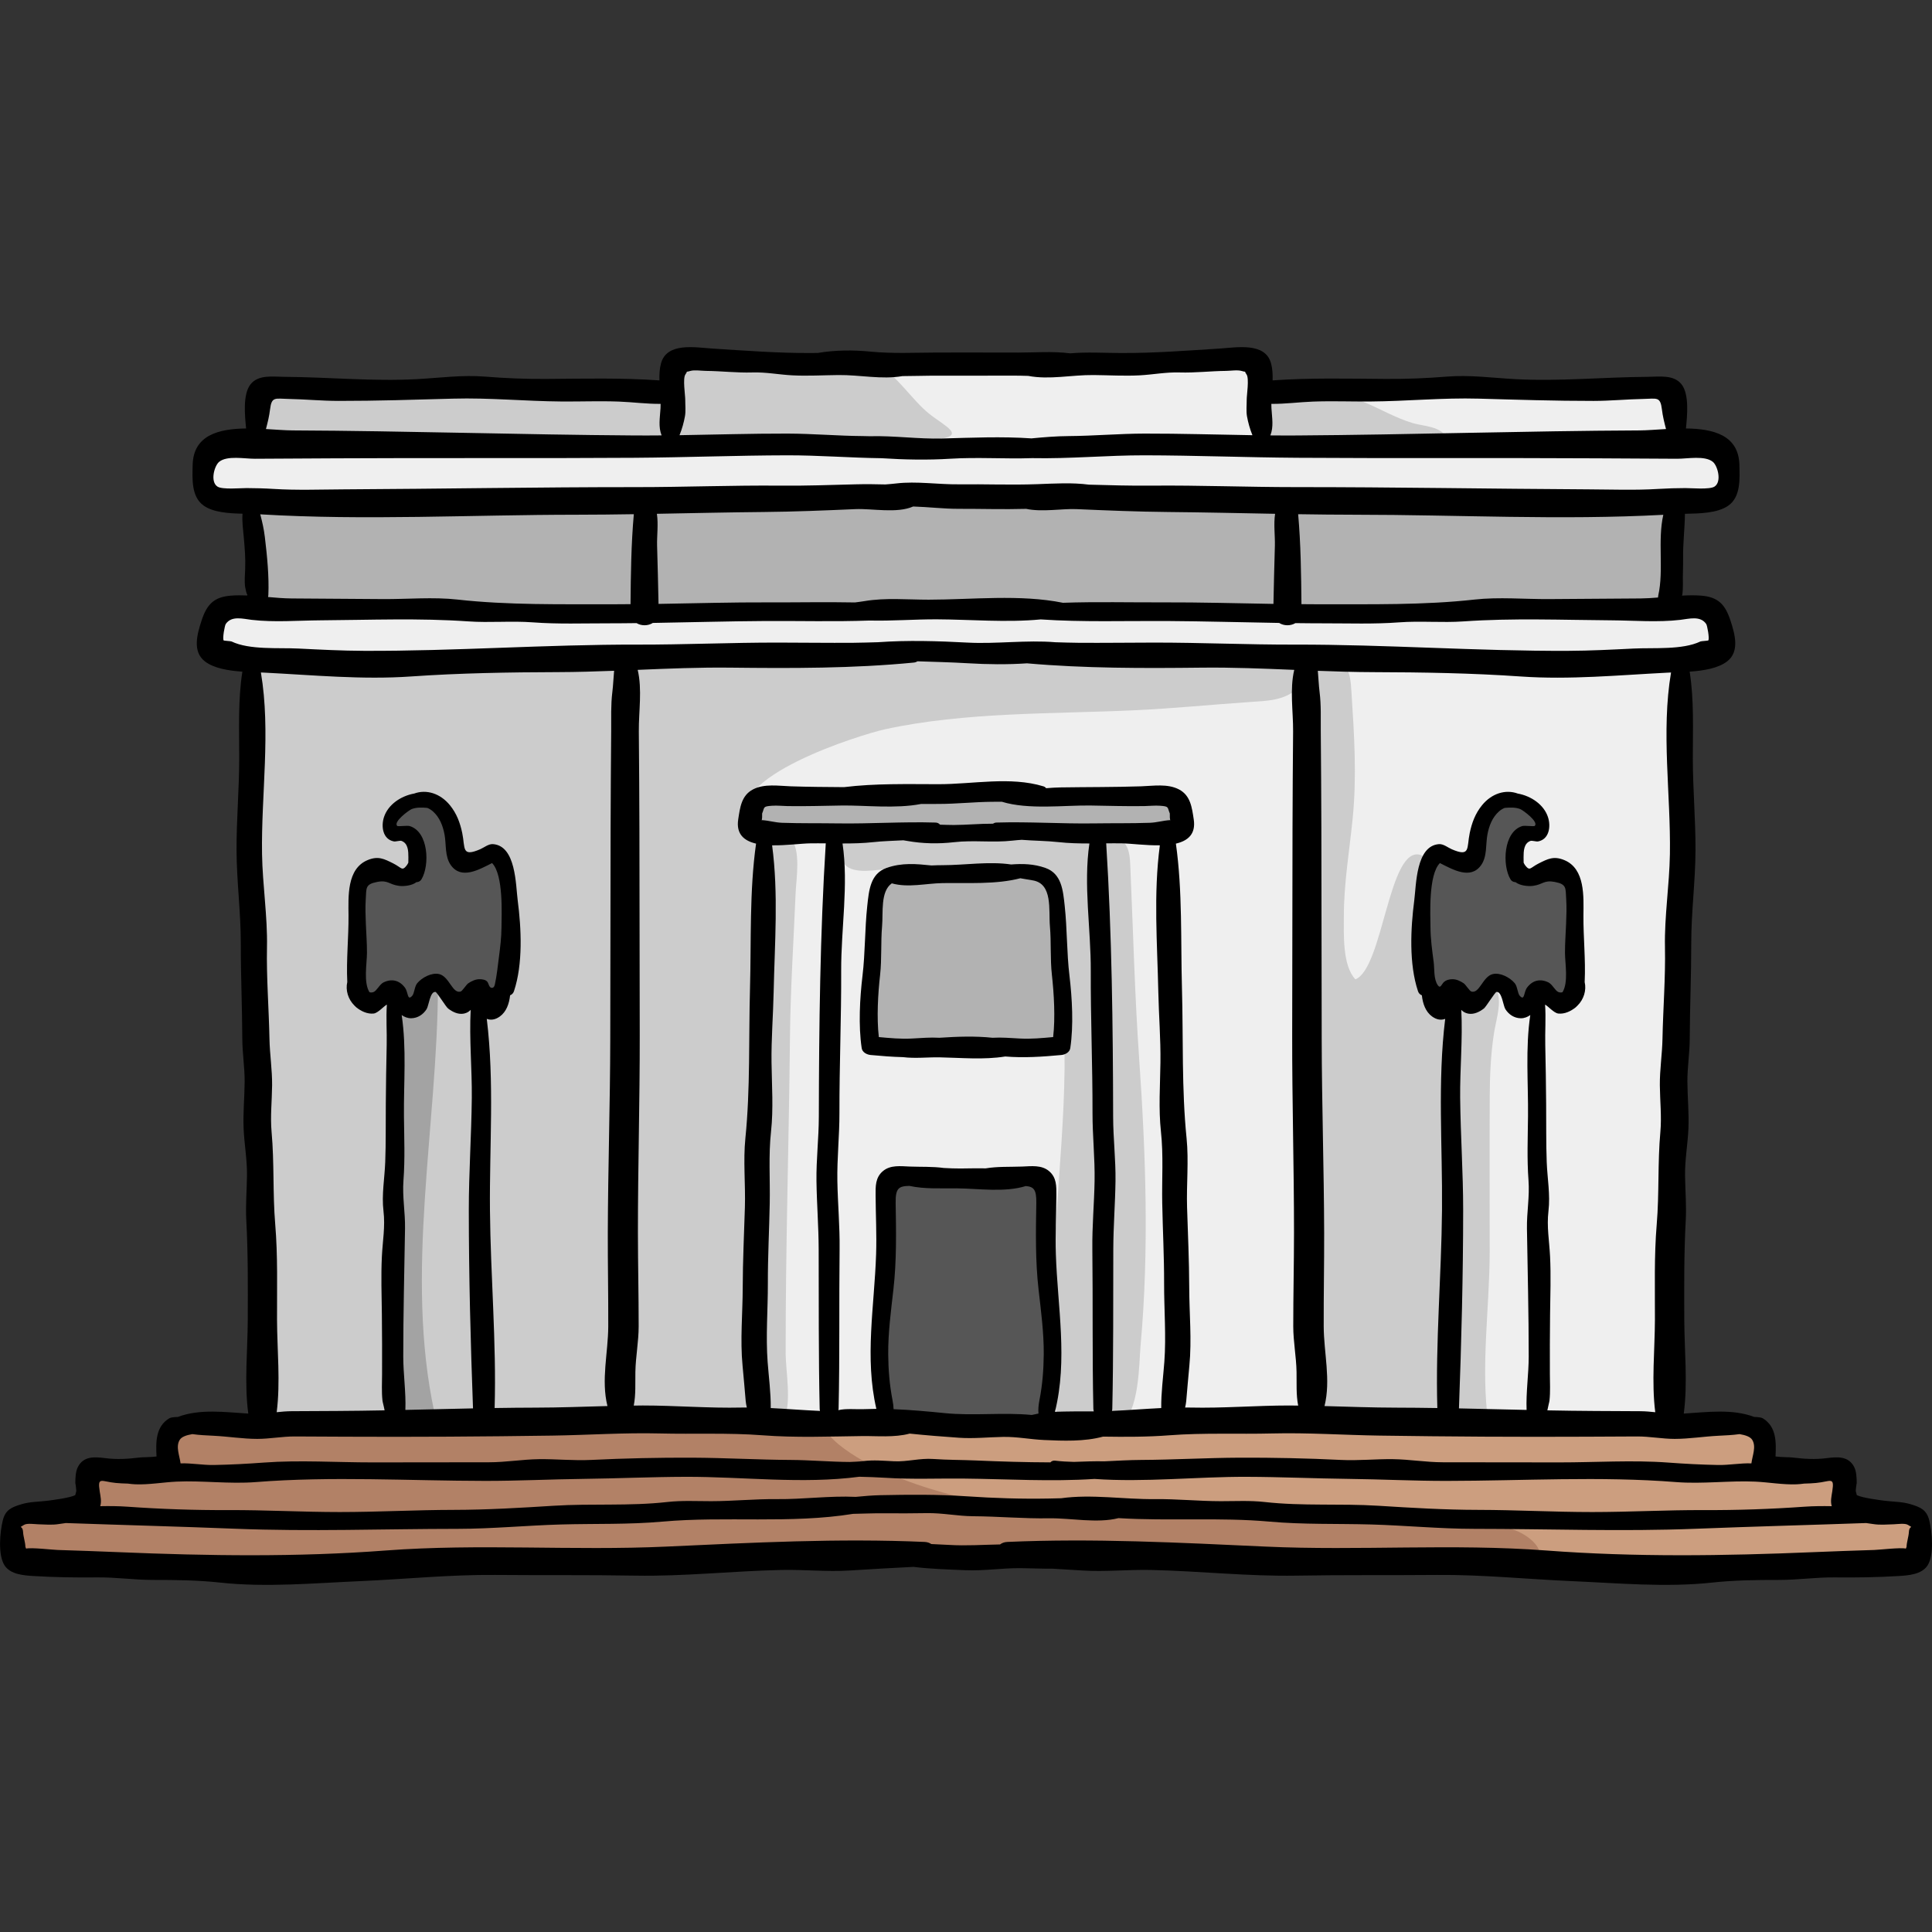 <?xml version="1.0" encoding="iso-8859-1"?>
<!-- Generator: Adobe Illustrator 19.0.0, SVG Export Plug-In . SVG Version: 6.00 Build 0)  -->
<svg version="1.1" id="Layer_1" xmlns="http://www.w3.org/2000/svg" xmlns:xlink="http://www.w3.org/1999/xlink" x="0px" y="0px"
	 viewBox="0 0 511.994 511.994" style="enable-background:new 0 0 511.994 511.994;" xml:space="preserve">
<rect x="0" y="0" width="511.994" height="511.994" fill="#333333" stroke="none"/>
<path style="fill:#EFEFEF;" d="M68.038,374.138c0.431,0,0.687-31.014,0.697-33.845c0.099-28.11-0.836-56.208-1.469-84.307
	c-0.315-13.999-0.559-28.001-0.557-42.003c0.001-12.605-0.86-24.999-0.687-37.515c0.016-1.197-0.06-2.589-1.031-3.288
	c-1.014-0.731-2.406-0.295-3.655-0.237c-2.631,0.119-5.202-1.867-5.75-4.445c-0.548-2.577,0.991-5.438,3.443-6.4
	c1.505-0.591,3.209-0.514,4.712-1.114c2.374-0.949,3.827-3.466,4.217-5.992c0.989-6.408-0.381-25.255-10.308-24.052
	c-0.751,0.091-1.537,0.32-2.24,0.041c-1.295-0.513-1.412-2.27-1.313-3.659c0.14-1.961,0.288-3.963,1.043-5.778
	s2.234-3.447,4.158-3.854c2.258-0.478,4.918,0.709,6.765-0.676c2.357-1.767,0.882-5.45,1.105-8.388
	c0.398-5.249,5.3-5.741,9.247-5.556c5.831,0.273,11.757-0.04,17.604-0.107c12.554-0.143,25.107-0.28,37.661-0.36
	c12.832-0.081,25.539,0.731,38.358,1.249c1.983,0.08,4.264,0.038,5.546-1.478c0.996-1.177,1.043-2.874,1.695-4.27
	c2.147-4.587,11.693-3.38,15.886-3.397c44.612,0,89.419,0.854,133.91,0.406c1.529-0.015,3.268,0.06,4.261,1.223
	c1.34,1.57,0.528,4.22,1.837,5.814c1.048,1.277,2.957,1.308,4.607,1.231c6.685-0.312,13.349-0.685,20.026-0.626
	c17.238,0.15,34.476,0.147,51.714,0.123c8.095-0.011,16.296,0.349,24.379-0.115c6.961-0.399,9.794,1.816,9.56,9.237
	c-0.075,2.351,0.289,5.048,2.231,6.377c2.138,1.464,5.134,0.554,7.542,1.508c3.788,1.5,4.3,7.154,1.831,10.394
	c-2.469,3.24-6.711,4.528-10.727,5.22c-0.664,6.226-1.329,12.452-1.993,18.676c-0.339,3.178-0.224,7.206,2.69,8.52
	c2.828,1.274,6.516-1.068,9.1,0.647c1.901,1.261,2.007,4.181,0.835,6.137c-1.172,1.957-3.238,3.173-5.226,4.291
	c-1.988,1.118-4.065,2.296-5.297,4.216c-3.452,5.384,0.935,10.042,2.383,14.971c1.726,5.875,0.515,13.738,0.506,19.82
	c-0.039,28.022-1.425,56.016-2.249,84.021c-0.415,14.089-0.608,28.174-0.594,42.27c0.01,10.522-4.318,22.225-2.126,32.557
	c0.815,3.842,3.456,7.59,7.295,8.423c3.053,0.663,6.148-0.588,9.215-1.187c3.066-0.599,6.858-0.212,8.389,2.512
	c1.169,2.079,0.579,4.839,1.85,6.857c1.893,3.004,6.319,2.499,9.815,1.876s8.189-0.278,9.141,3.143
	c0.321,1.153,0.085,2.396,0.348,3.563c0.681,3.027,4.315,4.344,7.418,4.376s6.342-0.67,9.225,0.476
	c3.124,1.242,4.707,6.04,3.378,9.038c-1.663,3.752-7.803,4.235-11.368,4.269c-29.008,0.283-58.022,0.752-87.028,0.489
	c-49.65-0.453-99.299-2.185-148.942-1.929c-61.09,0.314-122.169,2.372-183.259,3.129c-13.183,0.164-26.364-0.275-39.535-0.801
	c-6.451-0.257-12.899-0.54-19.349-0.781c-3.487-0.131-11.197,0.911-13.782-1.918c-1.592-1.742-1.956-4.316-1.641-6.656
	c0.194-1.444,0.651-2.917,1.672-3.957c1.376-1.402,3.505-1.755,5.469-1.684c1.964,0.071,3.92,0.489,5.878,0.317
	c1.379-0.122,2.842-0.622,3.58-1.794c0.687-1.093,0.582-2.485,0.852-3.747c1.267-5.917,13.258-7.829,18.146-6.846
	c1.033,0.208,2.161,0.497,3.095,0.009c0.889-0.465,1.32-1.513,1.43-2.51c0.11-0.997-0.026-2.008,0.073-3.006
	c0.537-5.377,5.288-5.161,9.179-5.527C57.74,377.302,63.581,376.079,68.038,374.138z"/>
<g>
	<path style="fill:#B2B2B2;" d="M167.676,132.124c-5.781-2.102-14.479-0.054-20.732,0c-10.437,0.089-20.666,0.273-31.144-0.001
		c-13.248-0.345-28.772-1.054-41.604,1.118c-5.416,0.918-5.414,2.426-5.735,7.729c-0.258,4.259-2.257,13.618,0.594,16.843
		c4.442,5.026,19.461,3.106,25.182,2.856c13.125-0.572,26.105,0.127,39.246,0.127c66.428,0,132.823,0.573,199.369,0.573
		c32.321,0,64.573,0.573,96.898,0.573c5.095,0,10.432,1.464,13.324-2.81c2.406-3.553,0.294-7.866-0.042-11.555
		c-0.272-2.973,0.759-8.34-0.649-11.127c-3.727-7.374-27.196-3.183-34.765-3.183c-14.099,0-28.197,0-42.296,0
		c-12.343,0-25.503,1.364-37.576-1.232c-23.723-5.101-51.1-0.079-75.385,0.099c-14.736,0.108-29.564-0.444-44.186-0.593
		C194.116,131.402,179.972,133.197,167.676,132.124z"/>
	<path style="fill:#B2B2B2;" d="M256.566,230.764c-5.862,0.039-13.343-0.382-18.923,1.149c-7.303,2.004-5.164,9.783-5.164,16.341
		c0,7.131-2.516,18.217-0.573,24.948c1.188,4.116,0.794,2.825,4.859,3.442c5.901,0.896,12.986,0.314,18.958,0.318
		c8.464,0.005,16.978-0.467,25.403-0.992c2.515-8.371,0.746-17.584-0.471-26.107c-0.625-4.378,0.803-11.518-1.044-15.461
		c-1.881-4.018-7.818-2.282-11.401-2.36C264.37,231.955,260.288,230.738,256.566,230.764z"/>
	<path style="fill:#B2B2B2;" d="M282.208,211.593c8.755,0.021,18.599-2.531,27.246-1.075c5.367,0.904,4.625,6.784,0.679,9.196
		c-4.037,2.468-9.889,0.965-14.486,1.173c-17.053,0.773-34.256,0.08-51.272-1.179c-11.04-0.817-22.192-0.2-33.267-0.2
		c-3.368,0-11.894,1.173-11.622-4.057c0.281-5.427,10.216-5.583,14.025-5.84c6.663-0.45,13.359,0.484,20.016,0.681
		c7.72,0.229,15.488-0.356,23.169-0.28C265.219,210.098,273.675,211.572,282.208,211.593z"/>
</g>
<path style="fill:#565656;" d="M236.43,312.654c-1.343,2.523-0.345,8.351-0.561,11.416c-0.382,5.426-1.126,11.086-0.97,16.512
	c0.218,7.58-0.748,14.996-0.844,22.554c-0.029,2.3-0.7,10.61,1.449,12.33c1.083,0.867,4.793,0.502,6.115,0.457
	c4.504-0.156,9.022-0.197,13.546-0.205c4.086-0.008,8.552-0.176,12.58,0.493c1.881,0.312,4.311,1.407,6.212,1.296
	c4.201-0.247,3.429-7.785,3.959-11.411c2.319-15.857-0.292-31.691-0.982-47.58c-0.087-2.006,0.6-5.542-1.578-6.774
	c-2.164-1.224-8.016-0.508-10.479-0.663C255.416,310.485,243.74,309.741,236.43,312.654z"/>
<path style="fill:#CCCCCC;" d="M166.857,174.193c10.178-0.243,20.339-0.303,30.432,0.177c9.13,0.435,18.269-0.381,27.397-0.583
	c9.767-0.216,19.575,0.403,29.335,0.029c21.273-0.815,42.537,0.021,63.829-0.019c3.886-0.007,37.082-1.334,25.869,8.761
	c-3.465,3.12-8.043,3.175-12.417,3.474c-10.195,0.699-20.347,1.711-30.558,2.19c-21.623,1.012-44.99,0.417-66.194,5.041
	c-6.295,1.372-43.412,12.859-36.08,24.712c1.863,3.011,8.672,2.199,10.985,4.277c2.892,2.599,1.539,10.883,1.397,14.251
	c-0.545,12.894-1.382,25.746-1.509,38.663c-0.275,27.878-1.18,55.796-1.138,83.651c0.006,4.014,1.582,13.225-0.348,16.553
	c-1.531,2.64-4.609,2.297-6.968,2.209c-5.161-0.194-10.616,0.879-15.72,0.209c-4.809-0.632-9.192-1.304-14.155-1.407
	c-12.543-0.262-25.11-0.825-37.637,0.155c-11.165,0.874-22.489,0.977-33.742,1.613c-8.295,0.468-18.073,0.803-26.228-0.866
	c-6.444-1.319-4.744-3.957-4.751-10.343c-0.015-14.313,0.618-28.586,0.773-42.884c0.521-47.817-1.591-95.498-1.156-143.298
	c0.024-2.683-0.435-3.222,1.591-4.664c2.893-2.06,8.89-1.15,12.233-1.147c13.118,0.015,26.195,0.382,39.32,0.382
	C136.487,175.327,151.691,174.556,166.857,174.193z"/>
<g>
	<path style="fill:#565656;" d="M114.524,213.44c-2.737-1.472-11.466-0.672-10.574,4.25c0.272,1.497,2.695,2.719,3.821,3.644
		c2.264,1.862,2.76,2.955,2.34,6.157c-1.069,8.161-7.219-0.131-11.482,3.358c-2.594,2.123-3.348,10.411-3.708,13.421
		c-0.575,4.806-0.37,10.013-0.186,14.858c0.064,1.673-0.003,4.354,1.583,5.52c1.94,1.427,2.097-0.044,3.911-1.099
		c2.476-1.439,2.394-0.728,3.792,1.082c1.468,1.899,2.529,3.902,5.021,1.804c1.382-1.163,3.069-6.128,5.218-6.308
		c2.762-0.232,2.646,4.488,4.083,5.678c2.973,2.46,4.105-2.171,6.193-3.092c3.606-1.589,3.509,3.865,5.556,3.991
		c1.641,0.102,2.83-4.79,3.156-5.668c1.684-4.517,2.31-8.492,2.123-13.304c-0.145-3.713-0.53-7.338-0.53-11.086
		c0-2.339,0.448-5.072-0.318-7.317c-1.712-5.018-5.301-2.788-8.886-1.887C116.525,229.735,121.775,212.829,114.524,213.44z"/>
	<path style="fill:#565656;" d="M401.347,211.857c-7.112,0.033-9.159,5.828-10.232,12.151c-0.411,2.414,0.015,3.191-2.684,3.475
		c-2.012,0.212-3.948-1.566-5.877-1.318c-2.83,0.362-3.835,4.99-4.568,7.598c-1.546,5.502-1.278,12.174-0.723,17.819
		c0.372,3.774,0.615,8.032,1.722,11.674c1.277,4.199,2.338,2.34,5.005,0.767c2.591-1.527,2.686-0.345,5.065,1
		c3.621,2.047,3.814-1.811,7.034-3.236c4.681-2.07,4.126,6.963,8.559,4.17c1.251-0.788,1.364-2.541,2.89-2.944
		c1.662-0.439,2.165,0.743,3.569,1.491c3.659,1.951,4.532,0.851,5.563-2.924c1.482-5.426-0.217-13.131-0.54-18.837
		c-0.18-3.173,0.273-7.298-0.805-10.309c-1.345-3.756-5.274-2.154-8.495-1.519c-4.683,0.923-6.483-2.238-4.96-6.595
		c0.906-2.594,1.35-2.319,3.421-3.021c1.37-0.465,2.567-0.279,3.128-1.795C409.606,216.296,403.878,213.138,401.347,211.857z"/>
</g>
<g>
	<path style="fill:#CCCCCC;" d="M222.731,221.588c0.51,3.355-0.679,6.834,2.286,8.4c3.229,1.706,9.155,0.153,12.644,0.011
		c8.339-0.338,17.215,0.319,25.567,0.779c4.919,0.271,13.088-0.96,16.281,3.459c2.573,3.561,2.484,8.96,2.482,13.047
		c-0.003,8.582-0.325,17.233,0.001,25.809c1.017,26.8-3.884,53.255-2.658,80.17c0.275,6.039-1.232,13.086,0.056,18.988
		c1.185,5.426,5.961,4.829,10.543,5.223c2.491,0.214,4.426,1.727,6.88,0.163c5.193-3.31,5.02-16.406,5.458-21.232
		c2.278-25.125,1.361-50.789-0.39-75.929c-1.142-16.398-1.558-32.797-2.271-49.178c-0.203-4.671,0.064-8.386-4.977-9.996
		c-4.073-1.301-9.305-0.615-13.554-0.829c-7.068-0.356-14.281-0.112-21.359-0.041c-6.974,0.07-13.876-0.003-20.854,0.009
		C233.986,220.45,228.367,219.425,222.731,221.588z"/>
	<path style="fill:#CCCCCC;" d="M347.556,177.54c-0.493,1.188-0.798,2.547-0.922,3.871c-0.92,9.82,0.037,19.666-1.021,29.467
		c-1.188,11.011-0.262,22.437,0.142,33.477c0.725,19.821,0.097,39.687,0.935,59.504c0.59,13.963-0.206,27.775-0.466,41.688
		c-0.143,7.66-0.832,16.973,1.062,24.412c1.414,5.556,7.157,4.381,12.423,4.867c6.041,0.555,11.894,1.192,17.873,0.521
		c5.093-0.571,12.384-1.488,16.84,1.733c-2.092-14.578,0.336-30.545,0.354-45.277c0.017-13.686-0.057-27.373,0.011-41.062
		c0.029-5.743,0.255-11.373,1.148-17.041c0.46-2.92,1.694-6.812,1.155-9.775c-0.861-4.73-1.503-2.461-3.853-0.634
		c-0.687,0.533-1.793,1.751-2.663,1.89c-1.579,0.251-1.335-0.705-1.895-0.782c-0.502-0.069-1.845-1.348-2.703-1.186
		c-1.209,0.228-0.883,1.849-1.819,2.256c-9,3.917-8.739-14.902-8.504-19.871c0.149-3.151,4.086-18.004,0.838-19.025
		c-8.504-2.674-9.901,30.005-17.296,32.957c-3.488-3.611-3.065-12.142-3.066-16.737c-0.001-8.74,1.489-17.338,2.347-26.016
		c1.1-11.135,0.4-22.021-0.317-33.113c-0.185-2.861-0.236-6.381-2.826-8.263C351.381,172.533,348.835,174.46,347.556,177.54z"/>
	<path style="fill:#CCCCCC;" d="M175.323,103.449c-4.362-1.663-11.529,0.588-16.059,0.779c-6.492,0.274-12.954,0.368-19.424,0.071
		c-10.534-0.484-21.057-0.883-31.615-1.241c-10.885-0.368-22.117-0.791-32.977-0.374c-2.914,0.112-5.219-0.112-6.977,2.258
		c-1.372,1.851-2.155,7.25-1.854,9.546c5.967,2.03,13.964,0.907,20.21,1.183c15.909,0.702,31.892,0.411,47.83,0.393
		c26.222-0.028,52.799-0.279,79.012,0.367c11.35,0.28,22.906,1.058,34.235,0.014c8.949-0.825,2.703-3.439-1.559-6.876
		c-4.364-3.518-8.349-9.96-13.168-12.546c-6.483-3.476-17.117-1.685-24.156-2.083c-5.446-0.309-10.876-0.289-16.34-0.289
		c-2.966,0-7.373-0.83-10.197,0.268C176.543,97.16,181.696,105.522,175.323,103.449z"/>
	<path style="fill:#CCCCCC;" d="M334.752,104.214c0.274,3.932-0.187,7.827,0.067,11.785c5.892,2.206,15.21,1.402,21.495,1.61
		c9.052,0.301,18.025-0.621,26.951-1.62c-1.189-2.978-6.047-3.041-8.761-3.833c-4.794-1.4-8.912-3.965-13.448-5.753
		C352.218,102.919,344.109,103.449,334.752,104.214z"/>
</g>
<path style="fill:#CC9E7F;" d="M24.304,390.193c0.162,2.508-0.208,5.573-0.821,7.973c-4.549,1.099-9.194,1.913-13.812,2.818
	c-3.798,0.743-5.947,1.761-6.011,6.111c-0.125,8.527,5.658,6.626,12.219,7.279c17.556,1.749,35.149,0.385,52.767-0.075
	c25.057-0.653,50.613-3.314,75.668-2.281c17.764,0.732,35.393-0.11,53.177-0.037c15.66,0.065,31.183,1.699,46.844,1.934
	c10.935,0.164,21.88-0.173,32.815-0.038c20.794,0.257,41.467,0.762,62.268,0.382c21.102-0.384,42.185,2.366,63.318,2.351
	c17.193-0.011,34.459-0.202,51.65-0.403c13.179-0.154,26.705,0.319,39.794-1.178c2.757-0.315,5.514-0.686,8.28-0.921
	c3.281-0.279,4.345,0.178,5.915-2.288c0.934-1.467,1.667-5.949,0.763-7.602c-2.078-3.796-9.581-3.364-13.081-3.318
	c-3.943,0.052-5.994,0.4-6.845-3.814c-0.928-4.596,1.107-5.925-4.094-7.372c-4.781-1.329-9.898,0.532-14.459-0.672
	c-4.575-1.209-2.916-4.037-3.614-8.037c-0.818-4.676-4.451-4.379-9.122-4.598c-11.036-0.52-22.225,0.126-33.268,0.016
	c-14.414-0.143-28.814-0.583-43.205-0.775c-15.051-0.202-29.98-0.04-44.922,0.018c-24.058,0.094-48.157,0.853-72.218-0.024
	c-10.756-0.392-21.517-0.732-32.28-0.829c-9.089-0.081-18.173,1.208-27.186,0.764c-41.222-2.032-82.488,1.232-123.659,1.232
	c-9.057,0-18.074-0.128-27.076,0.297c-2.705,0.127-5.406-0.484-7.351,1.586c-1.969,2.096-0.565,5.743-1.512,7.978
	C43.544,390.691,31.187,389.794,24.304,390.193z"/>
<path style="fill:#B28166;" d="M264.632,398.753c-10.002-1.678-19.742-4.219-28.837-8.148c-4.687-2.026-9.569-4.599-13.564-7.841
	c-2.333-1.894-3.434-4.001-6.18-5.272c-5.96-2.755-14.45-1.445-20.842-1.445c-12.133,0-24.257-0.04-36.368,0.469
	c-25.29,1.063-50.513,1.061-75.867,1.061c-7.657,0-15.365-0.252-23.018,0c-2.959,0.097-11.285-1.211-13.498,0.843
	c-3.905,3.627,0.232,8.349-5.127,10.15c-5.562,1.87-12.039,0.618-17.728,2.054c-0.771,2.728,0.336,6.282-1.606,8.157
	c-3.363,3.246-11,0.166-15.313,2.31c-3.514,1.746-5.429,8.841-1.995,12.078c0.959,0.904,3.41,0.721,4.645,0.824
	c5.735,0.474,11.587,0.931,17.348,1.08c13.493,0.35,26.928,1.771,40.442,1.897c13.888,0.13,27.088-2.393,40.886-3.177
	c38.019-2.164,75.867-2.646,113.904-0.458c26.2,1.507,52.362,0.487,78.585,0.877c26.286,0.391,52.571,1.035,78.859,1.223
	c5.954,0.042,11.911-0.009,17.865-0.009c2.058,0,6.726,0.852,8.66-0.001c2.334-1.03,3.07-3.755,1.027-6.211
	c-6.277-7.544-24.709-6.25-32.863-6.423c-19.161-0.407-38.331,0.177-57.491-0.356C299.782,401.972,281.822,401.637,264.632,398.753z
	"/>
<path style="fill:#A3A3A3;" d="M116.062,260.968c-0.062,37.226-8.929,76.609-0.907,113.49c-1.906,0.056-4.381,0.7-6.198,0.442
	c-2.231-0.317-4.047-2.201-6.312-1.289c1.091-3.622,0.742-7.397,0.787-11.199c0.103-8.731,1.177-17.411,1.16-26.158
	c-0.02-10.092-0.638-20.141-0.39-30.249c0.24-9.787,0.416-19.632,0.772-29.399c0.127-3.497-0.879-8.374,1.532-11.103
	C110.101,270.683,113.016,257.518,116.062,260.968z"/>
<path d="M511.266,402.91c-0.694-2.789-2.291-3.483-4.927-4.277c-2.404-0.724-4.644-0.624-7.108-0.954
	c-1.232-0.165-5.647-0.709-7.158-1.457c-0.07-0.274-0.153-0.58-0.258-0.959c-0.097-0.344,0.227-2.305,0.227-2.234
	c-0.002-1.335-0.059-3.061-0.676-4.269c-1.482-2.897-4.401-2.711-7.148-2.355c-3.323,0.431-6.102,0.213-9.341-0.169
	c-0.773-0.091-2.791-0.044-4.35-0.26c0.178-3.715,0.296-7.875-3.369-10.112c-0.379-0.231-1.2-0.338-2.266-0.36
	c-5.823-2.215-12.574-1.27-18.684-0.897c1.094-8.049,0.163-16.835,0.139-24.865c-0.026-8.804-0.089-17.55,0.387-26.331
	c0.215-3.97-0.135-7.939-0.182-11.909c-0.05-4.227,0.717-8.28,0.895-12.472c0.173-4.106-0.256-8.272-0.275-12.385
	c-0.018-3.813,0.604-7.54,0.62-11.35c0.034-8.458,0.411-16.823,0.4-25.289c-0.01-8.194,1.094-16.43,1.128-24.668
	c0.032-8.119-0.7-16.16-0.711-24.296c-0.012-7.631,0.356-15.476-0.836-23.051c3.675-0.258,7.539-0.869,9.942-2.73
	c3.373-2.612,2.019-7.275,0.902-10.722c-1.391-4.292-3.23-6.339-7.811-6.693c-1.664-0.128-3.354-0.096-5.052-0.003
	c0.22-0.725,0.24-2.656,0.226-3.131c-0.067-2.316,0.086-4.458,0.052-6.777c-0.059-3.924,0.442-7.853,0.489-11.774
	c3.874-0.081,8.632-0.139,11.513-2.175c3.323-2.348,2.997-7.158,2.919-10.759c-0.173-7.961-6.977-9.6-14.165-9.68
	c0.315-3.247,0.939-8.995-1.156-11.682c-2.077-2.663-5.996-2.016-8.985-1.999c-11.687,0.068-23.406,1.246-35.151,0.607
	c-5.98-0.326-12.023-1.156-18.028-0.67c-5.488,0.444-10.796,0.655-16.32,0.616c-9.983-0.071-19.971-0.318-29.898,0.387
	c0.046-1.558-0.024-3.092-0.422-4.54c-1.539-5.598-9.042-4.193-13.469-3.907c-8.716,0.563-17.619,1.234-26.336,1.195
	c-4.441-0.021-8.981-0.303-13.42,0.083c-4.57-0.593-9.486-0.197-13.86-0.201c-7.098-0.006-14.195-0.032-21.292-0.013
	c-5.951,0.016-11.958,0.337-17.864-0.251c-4.416-0.439-9.305-0.417-13.866,0.362c-0.582,0.01-1.161,0.017-1.739,0.021
	c-8.717,0.039-17.619-0.632-26.336-1.195c-4.427-0.287-11.93-1.692-13.469,3.907c-0.398,1.446-0.468,2.981-0.422,4.54
	c-9.927-0.704-19.915-0.458-29.898-0.387c-5.524,0.039-10.832-0.171-16.32-0.616c-6.004-0.486-12.048,0.344-18.028,0.67
	c-11.745,0.639-23.465-0.539-35.151-0.607c-2.989-0.017-6.908-0.664-8.985,1.999c-2.096,2.687-1.472,8.435-1.156,11.682
	c-7.188,0.08-13.992,1.719-14.165,9.68c-0.078,3.6-0.404,8.411,2.919,10.759c2.588,1.828,6.685,2.06,10.299,2.147
	c-0.166,2.089,0.158,4.293,0.328,6.235c0.257,2.932,0.484,5.447,0.37,8.413c-0.06,1.564-0.226,3.236-0.007,4.789
	c0.044,0.311,0.487,2.395,0.583,1.87c-0.022,0.117-0.03,0.24-0.037,0.364c-1.449-0.061-2.889-0.067-4.311,0.044
	c-4.582,0.353-6.421,2.399-7.812,6.693c-1.117,3.447-2.472,8.11,0.902,10.722c2.403,1.86,6.267,2.473,9.942,2.73
	c-1.192,7.575-0.826,15.42-0.836,23.051c-0.011,8.137-0.743,16.176-0.711,24.296c0.033,8.238,1.138,16.474,1.127,24.668
	c-0.01,8.466,0.365,16.832,0.4,25.289c0.016,3.81,0.639,7.538,0.621,11.35c-0.021,4.113-0.45,8.279-0.275,12.385
	c0.178,4.193,0.945,8.247,0.895,12.472c-0.048,3.97-0.398,7.939-0.182,11.909c0.475,8.781,0.413,17.527,0.387,26.331
	c-0.024,8.029-0.955,16.816,0.139,24.865c-6.11-0.374-12.861-1.318-18.684,0.897c-1.068,0.022-1.888,0.13-2.266,0.36
	c-3.666,2.237-3.546,6.397-3.369,10.112c-1.559,0.217-3.577,0.169-4.35,0.26c-3.239,0.382-6.018,0.6-9.341,0.169
	c-2.747-0.357-5.666-0.543-7.148,2.355c-0.618,1.208-0.674,2.934-0.676,4.269c0-0.072,0.325,1.89,0.228,2.234
	c-0.107,0.378-0.188,0.685-0.258,0.959c-1.512,0.748-5.926,1.292-7.158,1.457c-2.464,0.331-4.704,0.232-7.108,0.954
	c-2.637,0.794-4.233,1.488-4.927,4.277c-0.74,2.974-1.363,9.187,0.501,11.98c1.571,2.356,5.042,2.605,7.653,2.765
	c5.539,0.341,11.346,0.426,16.909,0.365c4.961-0.054,9.763,0.672,14.701,0.671c5.996-0.001,11.901,0.056,17.853,0.705
	c12.141,1.325,25.087,0.133,37.271-0.396c11.848-0.515,23.722-1.739,35.568-1.633c12.4,0.111,24.799-0.036,37.198,0.185
	c12.9,0.229,25.818-1.232,38.701-1.504c6.02-0.127,12.054,0.521,18.077,0.142c5.632-0.354,11.258-0.684,16.9-0.96
	c4.532,0.562,9.214,0.688,13.759,0.884c4.886,0.21,9.692-0.58,14.58-0.547c2.724,0.018,5.675,0.17,8.626,0.149
	c2.607,0.154,5.214,0.31,7.824,0.475c6.024,0.38,12.056-0.268,18.077-0.142c12.883,0.272,25.801,1.733,38.701,1.504
	c12.399-0.22,24.798-0.073,37.198-0.185c11.846-0.106,23.719,1.118,35.568,1.633c12.183,0.529,25.13,1.72,37.271,0.396
	c5.952-0.649,11.856-0.707,17.853-0.705c4.938,0.001,9.74-0.725,14.701-0.671c5.562,0.061,11.37-0.024,16.909-0.365
	c2.611-0.161,6.08-0.409,7.653-2.765C512.629,412.097,512.006,405.884,511.266,402.91z M336.94,108.157
	c-0.023-0.372-0.024-0.75-0.024-1.13c3.727,0.04,7.286-0.465,11.048-0.604c5.046-0.189,10.134,0.014,15.183-0.023
	c9.582-0.069,19.177-1.023,28.716-0.757c10.162,0.283,20.266,0.611,30.452,0.601c4.435-0.003,8.78-0.437,13.188-0.522
	c3.585-0.069,4.501-0.694,4.918,2.778c0.218,1.812,0.63,3.462,1.085,5.2c-2.628,0.15-5.096,0.354-7.07,0.364
	c-30.227,0.134-60.417,1.136-90.63,1.339c-2.387,0.016-4.769,0.005-7.149-0.015C337.56,113.071,337.102,110.804,336.94,108.157z
	 M181.594,105.928c0.009-1.199-0.703-5.635,0.039-6.688c0.281-0.399,0.377-0.622,0.392-0.741c0.146,0.001,0.409-0.041,0.887-0.187
	c1.106-0.337,2.931-0.034,4.149-0.023c4.149,0.041,8.172,0.54,12.344,0.414c3.619-0.109,6.942,0.567,10.498,0.76
	c4.042,0.22,8.211-0.034,12.26-0.075c5.784-0.058,11.437,1.243,16.991,0.28c3.108-0.008,6.227-0.122,9.285-0.114
	c6.724,0.018,13.448-0.006,20.172-0.011c1.254-0.001,2.552,0.032,3.874,0.07c5.665,1.079,11.431-0.284,17.333-0.225
	c4.049,0.041,8.219,0.295,12.26,0.075c3.557-0.194,6.878-0.869,10.498-0.76c4.173,0.125,8.195-0.373,12.344-0.414
	c1.218-0.013,3.043-0.315,4.149,0.023c0.477,0.146,0.741,0.188,0.887,0.187c0.015,0.12,0.111,0.342,0.392,0.741
	c0.742,1.053,0.031,5.489,0.039,6.688c0.01,1.396-0.172,3.014,0.073,4.387c0.28,1.561,0.768,3.395,1.442,5.016
	c-9.526-0.147-19.024-0.445-28.571-0.427c-6.766,0.013-13.377,0.612-20.128,0.661c-3.366,0.024-6.611,0.298-9.85,0.611
	c-7.905-0.543-15.984-0.178-23.705,0.033c-6.225,0.17-12.807-0.785-19.152-0.606c-0.571-0.017-1.144-0.034-1.722-0.038
	c-6.751-0.047-13.362-0.647-20.128-0.661c-9.547-0.018-19.046,0.28-28.571,0.427c0.673-1.621,1.162-3.455,1.442-5.016
	C181.767,108.942,181.584,107.324,181.594,105.928z M71.565,108.499c0.417-3.471,1.333-2.847,4.918-2.778
	c4.408,0.086,8.753,0.518,13.188,0.522c10.186,0.009,20.29-0.319,30.452-0.601c9.538-0.266,19.135,0.689,28.716,0.757
	c5.05,0.037,10.137-0.166,15.183,0.023c3.761,0.141,7.321,0.645,11.048,0.604c0,0.38-0.001,0.758-0.024,1.13
	c-0.163,2.646-0.621,4.914,0.283,7.229c-2.381,0.021-4.762,0.031-7.149,0.015c-30.213-0.203-60.402-1.204-90.63-1.339
	c-1.974-0.009-4.442-0.213-7.07-0.364C70.935,111.961,71.347,110.311,71.565,108.499z M65.346,129.347
	c-1.535-0.007-6.386,0.442-7.695-0.383c-2.019-1.273-0.863-5.503,0.403-6.558c2.11-1.759,6.777-0.819,9.498-0.83
	c7.036-0.03,14.071-0.076,21.108-0.116c26.512-0.15,53.014,0.033,79.521-0.145c13.535-0.091,26.961-0.627,40.471-0.653
	c8.235-0.016,16.627,0.661,24.956,0.766c6.121,0.398,12.281,0.51,18.237,0.138c7.213-0.451,14.453,0.088,21.656-0.159
	c9.919,0.206,19.99-0.764,29.836-0.746c13.509,0.025,26.936,0.562,40.471,0.653c26.507,0.178,53.009-0.006,79.521,0.145
	c7.036,0.04,14.071,0.086,21.108,0.116c2.721,0.011,7.387-0.929,9.498,0.83c1.265,1.054,2.422,5.285,0.403,6.558
	c-1.309,0.825-6.16,0.376-7.695,0.383c-2.412,0.011-4.76,0.071-7.169,0.221c-6.14,0.383-12.325,0.146-18.476,0.115
	c-25.922-0.134-51.732-0.603-77.671-0.593c-12.745,0.005-25.442-0.513-38.191-0.391c-5.541,0.053-11.032-0.108-16.547-0.26
	c-4.512-0.59-9.021-0.301-13.745-0.128c-6.924,0.251-13.868-0.037-20.796,0.04c-5.39,0.06-11.16-0.864-16.469-0.241
	c-0.967,0.114-1.953,0.195-2.947,0.272c-2.622-0.072-5.273-0.1-7.895-0.032c-6.644,0.169-13.226,0.415-19.882,0.351
	c-12.749-0.122-25.446,0.396-38.191,0.391c-25.939-0.01-51.749,0.46-77.671,0.593c-6.151,0.032-12.336,0.268-18.476-0.115
	C70.106,129.418,67.758,129.357,65.346,129.347z M439.454,157.792c-0.041,0.184-0.063,0.369-0.073,0.555
	c-1.561,0.128-3.117,0.234-4.657,0.247c-8.071,0.067-16.143,0.112-24.214,0.169c-6.457,0.045-13.312-0.592-19.733,0.124
	c-13.494,1.505-27.39,1.214-40.991,1.254c-1.632,0.005-3.262-0.022-4.892-0.032c-0.079-7.939-0.17-15.937-0.875-23.844
	c5.062,0.078,10.126,0.14,15.194,0.141c27.176,0.007,54.41,1.48,81.575,0.02C439.236,143.272,440.96,151.067,439.454,157.792z
	 M337.854,144.59c-0.133,5.148-0.297,10.298-0.38,15.447c-9.733-0.158-19.456-0.44-29.205-0.405
	c-8.831,0.033-17.728-0.198-26.58,0.11c-11.392-2.301-24.117-0.826-35.611-0.822c-5.604,0.001-11.427-0.56-16.966,0.377
	c-0.845,0.143-1.693,0.245-2.53,0.354c-7.623-0.148-15.267,0.009-22.863-0.018c-9.749-0.036-19.472,0.245-29.205,0.405
	c-0.083-5.15-0.247-10.3-0.38-15.447c-0.068-2.609,0.367-5.686-0.055-8.43c9.453-0.175,18.902-0.391,28.365-0.478
	c8.131-0.075,16.179-0.408,24.292-0.765c4.337-0.19,10.952,1.202,15.264-0.692c4.004,0.119,8.087,0.625,12.047,0.615
	c5.951-0.015,11.951,0.178,17.912,0.01c4.182,0.904,9.576-0.097,13.295,0.067c8.114,0.357,16.161,0.69,24.292,0.765
	c9.463,0.087,18.911,0.303,28.365,0.478C337.486,138.904,337.92,141.981,337.854,144.59z M70.19,142.347
	c-0.265-2.207-0.69-4.028-1.22-6.045c27.904,1.668,55.884,0.11,83.804,0.103c5.07-0.001,10.132-0.062,15.194-0.141
	c-0.707,7.907-0.796,15.905-0.875,23.844c-1.631,0.01-3.26,0.038-4.892,0.032c-13.601-0.041-27.496,0.251-40.991-1.254
	c-6.42-0.716-13.275-0.079-19.733-0.124c-8.071-0.056-16.143-0.102-24.214-0.169c-2.055-0.017-4.138-0.193-6.225-0.38
	c0.033-0.166,0.068-0.333,0.076-0.516C71.333,152.773,70.782,147.281,70.19,142.347z M61.358,169.993
	c-0.212-0.102-2.03-0.178-2.098-0.29c-0.334-0.554,0.294-3.934,0.56-4.329c1.539-2.28,4.544-1.38,6.873-1.109
	c5.986,0.696,12.242,0.166,18.264,0.124c13.042-0.091,26.182-0.625,39.157,0.283c5.684,0.398,11.417-0.173,17.12,0.257
	c6.609,0.498,13.283,0.247,19.913,0.256c2.519,0.003,5.034-0.028,7.551-0.055c1.281,0.773,3.044,0.756,4.305-0.048
	c9.874-0.157,19.737-0.45,29.624-0.509c9.232-0.055,18.54,0.205,27.797-0.127c5.948,0.146,12.015-0.345,17.827-0.321
	c8.856,0.038,18.463,0.896,27.534,0.025c11.153,0.75,22.42,0.357,33.575,0.423c9.887,0.06,19.75,0.351,29.624,0.509
	c1.262,0.804,3.025,0.821,4.305,0.048c2.515,0.028,5.032,0.059,7.551,0.055c6.628-0.009,13.304,0.242,19.913-0.256
	c5.703-0.43,11.435,0.141,17.12-0.257c12.975-0.908,26.116-0.374,39.157-0.283c6.023,0.042,12.278,0.572,18.264-0.124
	c2.33-0.271,5.335-1.171,6.873,1.109c0.267,0.396,0.895,3.776,0.56,4.329c-0.068,0.112-1.886,0.187-2.098,0.29
	c-4.762,2.286-12.436,1.615-17.674,1.875c-5.82,0.288-11.519,0.585-17.366,0.609c-24.183,0.102-48.357-1.706-72.524-1.649
	c-12.411,0.029-24.792-0.549-37.232-0.536c-6.655,0.007-13.315,0.103-19.969,0.056c-2.085-0.015-4.126-0.092-6.155-0.146
	c-7.642-0.643-15.695,0.493-23.226,0.095c-7.969-0.421-15.871-0.673-23.791-0.106c-2.164,0.055-4.341,0.14-6.569,0.156
	c-6.654,0.047-13.314-0.049-19.969-0.056c-12.44-0.014-24.821,0.564-37.232,0.536c-24.168-0.056-48.342,1.751-72.524,1.649
	c-5.848-0.024-11.547-0.321-17.366-0.609C73.793,171.608,66.12,172.279,61.358,169.993z M442.537,226.322
	c-0.133,8.243-1.472,16.481-1.309,24.693c0.161,8.099-0.499,16.182-0.658,24.279c-0.081,4.134-0.736,8.171-0.699,12.321
	c0.037,4.055,0.504,8.316,0.138,12.353c-0.742,8.165-0.279,16.311-0.963,24.454c-0.707,8.404-0.453,16.887-0.478,25.321
	c-0.024,7.915-0.93,16.551,0.089,24.505c-1.318-0.14-2.636-0.26-3.941-0.267c-4.032-0.022-8.062-0.042-12.094-0.063
	c-4.192-0.021-8.378-0.083-12.561-0.163c0.189-1.055,0.516-2.168,0.564-2.606c0.254-2.34,0.109-4.734,0.103-7.086
	c-0.014-5.245-0.015-10.493,0.053-15.737c0.065-5.116,0.247-10.252-0.003-15.365c-0.202-4.139-0.914-7.877-0.423-12.031
	c0.515-4.347-0.298-8.63-0.463-12.988c-0.195-5.142-0.102-10.316-0.154-15.461c-0.052-5.184-0.101-10.366-0.232-15.548
	c-0.086-3.431,0.203-7.185-0.049-10.701c0.75,0.342,2.331,2.235,3.511,2.365c1.681,0.184,3.365-0.641,4.629-1.67
	c0.072-0.059,0.13-0.132,0.2-0.195c0.095-0.08,0.182-0.172,0.27-0.263c1.652-1.637,2.393-4.028,1.879-6.233
	c0.002-0.045,0.006-0.093,0.008-0.136c0.273-5.76-0.372-11.681-0.333-17.46c0.034-4.963,0.518-12.425-5.102-14.723
	c-2.761-1.129-4.33-0.313-6.714,0.881c-2.292,1.147-2.33,2.132-3.558,0.607c-0.188-0.234-0.338-0.506-0.473-0.791
	c-0.006-0.469-0.017-0.952-0.014-1.464c0.008-1.52,0.022-3.666,1.845-4.309c0.369-0.131,1.523,0.232,1.992,0.145
	c2.948-0.551,3.442-3.95,2.633-6.436c-1.079-3.317-4.457-5.612-8.028-6.257c-3.204-1.162-6.883-0.061-9.464,3.114
	c-1.784,2.193-2.684,4.648-3.251,7.358c-0.828,3.962,0.255,6.453-4.761,4.291c-1.001-0.431-2.201-1.443-3.384-1.356
	c-6.118,0.452-6.017,10.802-6.554,14.934c-0.966,7.437-1.419,16.799,0.994,24.05c0.185,0.555,0.561,0.902,1.022,1.08
	c0.242,2.231,0.988,4.359,2.71,5.609c1.242,0.902,2.451,1.033,3.472,0.629c-2.052,16.819-0.692,33.653-0.842,50.654
	c-0.155,17.457-1.739,35.016-1.239,52.483c-3.642-0.056-7.286-0.1-10.936-0.103c-6.324-0.007-12.642-0.253-18.962-0.42
	c1.719-6.945-0.186-14.094-0.213-21.115c-0.032-8.266,0.141-16.543,0.118-24.814c-0.048-17.076-0.623-34.137-0.65-51.233
	c-0.03-18.633-0.061-37.264-0.091-55.897c-0.014-8.584-0.089-17.167-0.155-25.75c-0.026-3.448,0.118-6.984-0.315-10.411
	c-0.235-1.856-0.286-3.758-0.467-5.628c4.922,0.188,9.846,0.341,14.772,0.354c12.964,0.036,26.128,0.25,39.058,1.152
	c12.926,0.9,25.933-0.365,38.815-1.014c0.307-0.015,0.63-0.029,0.96-0.042C440.182,193.918,442.791,210.582,442.537,226.322z
	 M404.936,295.796c-0.056,5.661-0.296,11.341,0.128,16.991c0.329,4.379-0.482,8.45-0.412,12.788
	c0.182,11.272,0.467,22.576,0.468,33.908c0,4.628-0.747,9.575-0.561,14.159c-5.975-0.133-11.947-0.287-17.925-0.407
	c0.648-17.518,1.109-35.059,1.114-52.581c0.002-9.935-0.693-19.77-0.795-29.691c-0.078-7.619,0.703-15.625,0.298-23.341
	c0.444,0.47,0.994,0.822,1.776,0.986c1.529,0.321,3.059-0.452,4.213-1.344c0.591-0.456,2.943-4.34,3.338-4.392
	c1.439-0.188,1.77,3.629,2.341,4.54c0.896,1.425,2.351,2.413,4.095,2.435c0.967,0.011,1.795-0.345,2.523-0.843
	C404.217,277.747,405.023,287.112,404.936,295.796z M404.69,261.709c-0.937,1.248-0.601,3.632-1.923,2.209
	c-0.608-0.654-0.616-2.483-1.345-3.356c-1.261-1.509-3.844-2.901-5.838-2.418c-2.677,0.649-3.504,5.304-5.69,4.61
	c-0.446-0.142-1.477-1.821-2.013-2.182c-0.874-0.59-1.904-1.08-2.988-1.072c-0.843,0.007-1.688,0.209-2.308,0.812
	c-0.526,0.513-0.86,1.771-1.542,0.802c-1.148-1.633-0.863-4.275-1.107-6.156c-0.397-3.052-0.833-6.11-0.849-9.194
	c-0.016-3.198-0.598-13.919,2.497-17.044c3.493,1.761,8.127,4.435,10.901,0.582c1.678-2.332,1.193-5.5,1.695-8.148
	c0.434-2.282,1.262-4.506,3.046-6.108c0.473-0.424,0.986-0.728,1.529-0.946c1.386-0.117,2.778-0.189,4.092,0.297
	c0.721,0.267,5.074,3.455,3.842,4.494c-0.195,0.165-2.662-0.151-3.213,0.006c-5.091,1.449-5.426,10.449-3.169,14.158
	c0.291,0.478,0.805,0.724,1.314,0.723c1.133,0.9,3.312,1.168,4.668,0.976c2.678-0.377,2.831-1.6,5.769-1.03
	c3.189,0.618,2.808,1.616,2.999,4.596c0.139,2.169,0.057,4.332-0.029,6.5c-0.102,2.568-0.304,5.127-0.295,7.699
	c0.01,2.828,0.957,7.804-0.658,10.42c-0.328,0.104-0.685,0.107-1.082-0.04c-0.84-0.311-1.616-2.053-2.642-2.553
	C408.186,259.287,406.139,259.776,404.69,261.709z M315.152,341.152c-0.018-7.079-0.353-14.109-0.571-21.181
	c-0.187-6.071,0.481-12.31-0.131-18.338c-1.324-13.047-0.858-26.586-1.223-39.703c-0.35-12.605,0.167-25.814-1.608-38.365
	c3.155-0.732,5.325-2.505,4.731-6.42c-0.481-3.162-0.848-6.357-3.938-7.957c-3.013-1.561-6.777-0.914-10.019-0.807
	c-7.096,0.233-14.217,0.181-21.317,0.289c-1.243,0.02-2.526,0.104-3.822,0.21c-0.178-0.216-0.411-0.396-0.726-0.491
	c-8.819-2.68-18.727-0.563-27.783-0.57c-8.383-0.007-16.768-0.234-25.076,0.779c-4.695-0.033-9.391-0.063-14.078-0.217
	c-3.24-0.107-7.005-0.752-10.019,0.807c-3.089,1.6-3.457,4.794-3.938,7.957c-0.594,3.913,1.576,5.688,4.731,6.42
	c-1.776,12.551-1.258,25.76-1.608,38.365c-0.364,13.117,0.101,26.656-1.223,39.703c-0.611,6.027,0.056,12.268-0.131,18.338
	c-0.218,7.072-0.554,14.102-0.572,21.181c-0.017,6.875-0.708,13.919-0.045,20.763c0.302,3.115,0.556,6.218,0.829,9.335
	c0.052,0.585,0.167,1.171,0.3,1.755c-0.434,0.003-0.867-0.006-1.301,0.005c-8.792,0.203-17.511-0.544-26.288-0.546
	c-0.793,0-1.584,0.022-2.377,0.029c0.577-2.935,0.376-5.901,0.432-8.936c0.076-4.044,0.868-8.024,0.871-12.059
	c0.006-8.266-0.195-16.543-0.198-24.814c-0.007-17.451,0.51-34.896,0.483-52.366l-0.088-54.762
	c-0.014-8.584-0.089-17.167-0.155-25.75c-0.04-5.298,0.929-11.092-0.3-16.288c8.165-0.341,16.328-0.68,24.502-0.588
	c16.242,0.182,32.504,0.231,48.672-1.345c0.367-0.036,0.701-0.159,1.002-0.335c4.446,0.147,8.891,0.253,13.308,0.516
	c5.188,0.31,10.458,0.373,15.686,0.021c15.392,1.353,30.863,1.318,46.317,1.145c8.173-0.092,16.337,0.249,24.502,0.588
	c-1.23,5.197-0.26,10.99-0.301,16.288c-0.064,8.583-0.14,17.167-0.155,25.75l-0.088,54.762c-0.029,17.471,0.49,34.915,0.483,52.366
	c-0.003,8.271-0.203,16.547-0.198,24.814c0.002,4.035,0.795,8.015,0.871,12.059c0.057,3.035-0.143,6.001,0.432,8.936
	c-0.793-0.007-1.584-0.029-2.377-0.029c-8.778,0.002-17.497,0.749-26.288,0.546c-0.434-0.01-0.867-0.001-1.301-0.005
	c0.133-0.584,0.249-1.17,0.301-1.755c0.273-3.116,0.528-6.22,0.829-9.335C315.859,355.071,315.169,348.027,315.152,341.152z
	 M294.989,295.984c-0.056-24.137-0.325-48.422-1.839-72.492c1.391-0.013,2.776-0.02,4.145,0.001
	c2.418,0.037,6.381,0.582,10.076,0.522c-1.714,12.864-0.68,26.013-0.406,38.919c0.132,6.223,0.642,12.364,0.561,18.627
	c-0.079,6.026-0.524,12.306,0.132,18.303c0.693,6.331,0.22,12.653,0.343,19.033c0.136,7.081,0.515,14.131,0.497,21.218
	c-0.017,6.883,0.571,13.932,0.062,20.791c-0.294,3.956-0.869,8.179-0.825,12.239c-4.345,0.21-8.691,0.572-13.053,0.76
	c0.047-0.192,0.078-0.395,0.084-0.615c0.31-14.085,0.223-28.201,0.265-42.29c0.018-6.04,0.501-11.974,0.583-18.001
	C295.692,307.27,295.003,301.698,294.989,295.984z M304.699,218.046c-4.894,0.171-9.819,0.085-14.719,0.159
	c-8.65,0.131-17.269-0.486-25.921-0.221c-0.367,0.011-0.654,0.135-0.898,0.302c-3.478-0.021-7.044,0.329-10.417,0.342
	c-1.194,0.005-2.412-0.06-3.627-0.085c-0.268-0.315-0.656-0.543-1.192-0.559c-8.652-0.265-17.27,0.352-25.921,0.221
	c-4.9-0.075-9.826,0.011-14.719-0.159c-1.906-0.067-3.536-0.602-5.37-0.709c-0.025,0.114-0.045,0.201-0.067,0.3
	c0.117-0.677,0.161-1.358,0.124-2.046c0.702-1.706,0.123-1.886,2.623-2.065c1.369-0.099,2.742,0.07,4.111,0.092
	c4.779,0.079,9.569-0.078,14.348-0.151c6.078-0.093,14.267,0.903,20.995-0.403c1.566-0.007,3.13-0.015,4.696-0.016
	c4.753-0.003,9.437-0.531,14.184-0.57c0.865-0.007,1.726-0.005,2.584-0.005c7.091,2.167,16.589,0.89,23.418,0.993
	c4.779,0.072,9.569,0.229,14.348,0.151c1.368-0.023,2.741-0.19,4.111-0.092c2.5,0.179,1.921,0.359,2.623,2.065
	c-0.037,0.688,0.007,1.371,0.124,2.046c-0.022-0.1-0.041-0.187-0.067-0.3C308.235,217.444,306.605,217.979,304.699,218.046z
	 M289.748,373.293c0.006,0.267,0.055,0.505,0.12,0.728c-0.194,0-0.387,0.012-0.58,0.01c-3.236-0.015-6.482-0.005-9.718,0.101
	c3.439-13.825,0.698-27.708,0.239-41.781c-0.17-5.194,0.101-10.389,0.134-15.583c0.015-2.385,0.079-4.69-1.903-6.386
	c-2.02-1.73-4.745-1.324-7.187-1.235c-3.302,0.12-6.472-0.048-9.646,0.479c-2.221-0.048-4.461,0.013-6.712,0.033
	c-1.372,0.013-2.853-0.057-4.378-0.135c-2.953-0.404-5.913-0.265-8.985-0.377c-2.443-0.089-5.167-0.494-7.187,1.235
	c-1.982,1.696-1.918,4.002-1.903,6.386c0.033,5.193,0.304,10.39,0.134,15.583c-0.452,13.812-3.084,27.439,0.067,41.008
	c-0.932,0.006-1.856,0.024-2.765,0.063c-2.815,0.12-5.152-0.224-7.31,0.279c0.026-0.134,0.064-0.258,0.068-0.408
	c0.31-14.091,0.104-28.196,0.265-42.29c0.069-6.065-0.485-11.956-0.593-18.001c-0.108-6.051,0.562-11.997,0.549-18.058
	c-0.026-12.612,0.513-25.113,0.46-37.708c-0.046-11.019,1.987-22.755,0.359-33.71c2.755,0.002,5.505-0.061,8.186-0.358
	c2.599-0.289,5.273-0.337,7.927-0.484c0.335,0.053,0.663,0.104,0.978,0.161c4.145,0.736,8.301,0.82,12.485,0.34
	c5.18-0.594,10.327,0.177,15.476-0.417c0.797-0.092,1.61-0.155,2.428-0.211c3.252,0.262,6.562,0.256,9.762,0.611
	c2.682,0.297,5.431,0.36,8.186,0.358c-1.628,10.955,0.405,22.691,0.359,33.71c-0.053,12.595,0.486,25.097,0.46,37.708
	c-0.013,6.062,0.657,12.007,0.549,18.058c-0.108,6.045-0.662,11.935-0.593,18.001C289.644,345.096,289.439,359.202,289.748,373.293z
	 M275.207,374.599c-0.562,0.119-1.169,0.252-1.778,0.378c-7.684-0.741-15.348,0.275-23.044-0.489
	c-4.341-0.431-9.001-0.867-13.578-1.046c-0.022-0.752-0.118-1.537-0.291-2.428c-0.789-4.079-1.097-7.971-1.131-12.136
	c-0.046-5.661,0.734-11.52,1.371-17.117c0.869-7.649,0.731-15.255,0.6-22.94c-0.068-3.983,0.832-4.487,3.634-4.551
	c4.072,0.89,8.434,0.604,12.573,0.647c5.791,0.059,12.683,1.133,18.282-0.603c2.133,0.174,2.843,0.96,2.784,4.508
	c-0.13,7.685-0.27,15.29,0.6,22.94c0.637,5.598,1.417,11.456,1.371,17.117c-0.034,4.165-0.341,8.057-1.131,12.136
	C275.207,372.368,275.1,373.484,275.207,374.599z M216.954,331.002c0.044,14.089-0.045,28.205,0.265,42.29
	c0.005,0.221,0.037,0.424,0.084,0.615c-4.362-0.188-8.707-0.551-13.053-0.76c0.045-4.06-0.531-8.283-0.825-12.239
	c-0.51-6.859,0.079-13.909,0.062-20.791c-0.018-7.087,0.361-14.137,0.497-21.218c0.123-6.379-0.35-12.702,0.343-19.033
	c0.656-5.998,0.211-12.277,0.132-18.303c-0.081-6.263,0.428-12.405,0.561-18.627c0.274-12.906,1.308-26.055-0.406-38.919
	c3.697,0.061,7.658-0.485,10.076-0.522c1.368-0.021,2.754-0.014,4.145-0.001c-1.514,24.07-1.782,48.355-1.839,72.492
	c-0.014,5.715-0.703,11.286-0.625,17.019C216.453,319.028,216.936,324.964,216.954,331.002z M161.969,193.804
	c-0.064,8.583-0.141,17.167-0.155,25.75c-0.03,18.633-0.061,37.264-0.091,55.897c-0.028,17.095-0.602,34.157-0.65,51.233
	c-0.023,8.271,0.15,16.547,0.118,24.814c-0.028,7.02-1.933,14.17-0.213,21.115c-6.32,0.165-12.637,0.413-18.962,0.42
	c-3.651,0.005-7.296,0.047-10.936,0.103c0.5-17.466-1.084-35.025-1.239-52.483c-0.15-17,1.21-33.835-0.842-50.654
	c1.021,0.405,2.23,0.274,3.473-0.629c1.723-1.25,2.468-3.378,2.709-5.609c0.461-0.179,0.837-0.525,1.022-1.08
	c2.413-7.251,1.961-16.612,0.994-24.05c-0.537-4.13-0.436-14.482-6.554-14.934c-1.183-0.087-2.382,0.924-3.384,1.356
	c-5.016,2.162-3.933-0.329-4.761-4.291c-0.567-2.71-1.467-5.165-3.251-7.358c-2.581-3.174-6.26-4.276-9.464-3.114
	c-3.571,0.645-6.948,2.94-8.028,6.257c-0.809,2.486-0.314,5.885,2.633,6.436c0.47,0.087,1.623-0.274,1.992-0.145
	c1.824,0.645,1.837,2.791,1.845,4.309c0.002,0.512-0.009,0.996-0.015,1.464c-0.134,0.286-0.284,0.557-0.473,0.791
	c-1.228,1.527-1.266,0.54-3.558-0.607c-2.385-1.193-3.954-2.01-6.714-0.881c-5.621,2.299-5.136,9.76-5.103,14.723
	c0.039,5.78-0.606,11.7-0.333,17.46c0.002,0.045,0.006,0.092,0.008,0.137c-0.514,2.204,0.227,4.597,1.879,6.233
	c0.087,0.091,0.173,0.182,0.27,0.263c0.07,0.062,0.126,0.135,0.2,0.195c1.264,1.029,2.948,1.853,4.629,1.67
	c1.179-0.128,2.76-2.022,3.51-2.365c-0.251,3.517,0.038,7.271-0.049,10.701c-0.131,5.182-0.18,10.364-0.232,15.548
	c-0.052,5.145,0.041,10.319-0.154,15.461c-0.165,4.358-0.978,8.641-0.463,12.988c0.491,4.153-0.221,7.891-0.423,12.031
	c-0.25,5.113-0.069,10.249-0.003,15.365c0.067,5.245,0.065,10.491,0.053,15.737c-0.006,2.352-0.15,4.746,0.103,7.086
	c0.047,0.438,0.375,1.551,0.564,2.606c-4.183,0.08-8.368,0.142-12.561,0.163c-4.032,0.021-8.062,0.041-12.094,0.063
	c-1.304,0.007-2.622,0.128-3.941,0.267c1.02-7.954,0.114-16.59,0.089-24.505c-0.025-8.434,0.228-16.917-0.478-25.321
	c-0.685-8.142-0.221-16.288-0.963-24.454c-0.367-4.037,0.101-8.298,0.138-12.353c0.037-4.15-0.618-8.188-0.7-12.321
	c-0.159-8.098-0.819-16.18-0.658-24.279c0.163-8.212-1.176-16.45-1.309-24.693c-0.253-15.741,2.355-32.406-0.303-48.108
	c0.331,0.013,0.653,0.026,0.96,0.042c12.883,0.649,25.888,1.914,38.815,1.014c12.93-0.902,26.094-1.116,39.058-1.152
	c4.926-0.014,9.85-0.166,14.772-0.354c-0.182,1.871-0.232,3.772-0.467,5.628C161.851,186.821,161.995,190.358,161.969,193.804z
	 M106.866,359.482c0.001-11.332,0.284-22.636,0.468-33.908c0.07-4.337-0.741-8.408-0.412-12.788
	c0.424-5.649,0.185-11.33,0.128-16.991c-0.086-8.684,0.719-18.049-0.602-26.795c0.727,0.497,1.556,0.854,2.523,0.843
	c1.743-0.022,3.199-1.009,4.095-2.435c0.571-0.91,0.902-4.728,2.341-4.54c0.396,0.052,2.747,3.935,3.338,4.392
	c1.154,0.892,2.684,1.665,4.213,1.344c0.781-0.164,1.332-0.516,1.776-0.986c-0.405,7.716,0.376,15.723,0.298,23.341
	c-0.102,9.92-0.797,19.756-0.795,29.691c0.005,17.522,0.467,35.063,1.114,52.581c-5.978,0.12-11.95,0.274-17.925,0.407
	C107.613,369.056,106.866,364.11,106.866,359.482z M124.105,260.572c-0.536,0.361-1.567,2.04-2.013,2.182
	c-2.186,0.694-3.013-3.961-5.69-4.61c-1.995-0.484-4.578,0.908-5.838,2.418c-0.729,0.874-0.738,2.702-1.345,3.356
	c-1.322,1.423-0.986-0.961-1.923-2.209c-1.45-1.933-3.496-2.422-5.665-1.364c-1.025,0.5-1.802,2.242-2.641,2.553
	c-0.397,0.147-0.754,0.145-1.082,0.04c-1.616-2.615-0.669-7.592-0.658-10.42c0.009-2.57-0.193-5.13-0.295-7.699
	c-0.086-2.169-0.167-4.331-0.029-6.5c0.19-2.981-0.19-3.978,2.999-4.596c2.939-0.57,3.091,0.653,5.769,1.03
	c1.357,0.192,3.536-0.076,4.668-0.976c0.509,0.001,1.023-0.244,1.314-0.723c2.257-3.71,1.922-12.71-3.169-14.158
	c-0.549-0.157-3.018,0.159-3.213-0.006c-1.232-1.039,3.121-4.227,3.842-4.494c1.314-0.486,2.707-0.414,4.092-0.297
	c0.543,0.218,1.056,0.522,1.529,0.946c1.785,1.602,2.613,3.826,3.046,6.108c0.502,2.647,0.017,5.816,1.695,8.148
	c2.773,3.854,7.408,1.178,10.901-0.582c3.093,3.126,2.513,13.845,2.497,17.044c-0.014,2.674-0.343,5.33-0.689,7.977
	c-0.309,2.36-0.544,4.766-1.052,7.085c-0.048,0.219-0.103,0.442-0.226,0.63s-0.325,0.338-0.548,0.341
	c-0.788,0.009-0.857-1.168-1.24-1.628c-0.469-0.564-1.36-0.663-2.05-0.669C126.011,259.491,124.981,259.983,124.105,260.572z
	 M47.627,381.573c0.506-0.821,1.771-1.258,3.354-1.522c1.879,0.266,3.802,0.345,5.683,0.438c3.8,0.189,7.725,0.828,11.506,0.828
	c3.327,0,6.609-0.658,9.974-0.646c4.43,0.017,8.859,0.042,13.289,0.064c18.311,0.092,36.61-0.022,54.946-0.291
	c9.496-0.14,18.973-0.805,28.476-0.568c8.932,0.223,18.256-0.205,27.142,0.479c8.946,0.688,17.675,0.321,26.66,0.211
	c3.51-0.044,8.441,0.436,12.407-0.651c4.355,0.447,8.724,0.799,13.081,1.1c3.909,0.27,7.816-0.158,11.723-0.225
	c3.666-0.063,7.171,0.66,10.801,0.822c5.015,0.226,10.666,0.457,15.661-0.899c5.882,0.089,11.722,0.099,17.658-0.358
	c8.886-0.685,18.211-0.256,27.142-0.479c9.504-0.237,18.98,0.428,28.476,0.568c18.336,0.27,36.634,0.383,54.946,0.291
	c4.43-0.022,8.859-0.048,13.289-0.064c3.365-0.014,6.647,0.646,9.974,0.646c3.782,0,7.707-0.639,11.506-0.828
	c1.88-0.094,3.803-0.172,5.683-0.438c1.582,0.265,2.848,0.702,3.354,1.522c1.116,1.812,0.037,4.155-0.224,6.232
	c-2.903-0.107-5.862,0.485-8.849,0.429c-4.466-0.085-8.794-0.314-13.229-0.642c-9.473-0.699-19.293-0.034-28.803-0.045
	c-10.298-0.01-20.596-0.024-30.894-0.034c-4.458-0.005-8.756-0.763-13.19-0.822c-4.587-0.061-9.179,0.427-13.769,0.204
	c-9.04-0.438-17.959-0.635-27.043-0.595c-8.603,0.038-17.23,0.552-25.878,0.594c-3.189,0.016-6.479,0.213-9.779,0.367
	c-2.703-0.055-5.399,0.052-8.124,0.153c-1.68-0.04-3.347-0.132-4.98-0.329c-0.531-0.064-0.944,0.133-1.232,0.456
	c-6.631-0.017-13.199-0.221-19.838-0.508c-3.754-0.162-7.454-0.122-11.203-0.39c-3.544-0.255-6.852,0.768-10.39,0.606
	c-2.964-0.135-5.292-0.392-8.23-0.04c-1.17,0.14-2.348,0.17-3.525,0.224c-5.234-0.029-10.582-0.513-15.673-0.538
	c-8.647-0.042-17.275-0.556-25.877-0.594c-9.084-0.04-18.002,0.157-27.043,0.595c-4.591,0.223-9.183-0.265-13.769-0.204
	c-4.434,0.06-8.731,0.818-13.19,0.822c-10.298,0.01-20.596,0.024-30.894,0.034c-9.51,0.01-19.331-0.655-28.803,0.045
	c-4.435,0.328-8.763,0.557-13.229,0.642c-2.987,0.056-5.946-0.536-8.849-0.429C47.591,385.728,46.511,383.385,47.627,381.573z
	 M30.73,392.995c0.91,0.084,1.981,0.142,3.13,0.167c0.663,0.088,1.327,0.159,1.993,0.187c3.614,0.148,7.37-0.544,10.986-0.712
	c6.711-0.314,14.003,0.676,20.955,0.123c20.035-1.592,40.672-0.334,60.805-0.313c8.683,0.009,17.27-0.431,25.972-0.534
	c9.027-0.107,18.042-0.522,27.111-0.548c15.139-0.044,30.947,1.976,46.042-0.016c2.323,0.064,4.64,0.123,6.953,0.274
	c6.869,0.451,13.866,0.139,20.777,0.21c11.601,0.12,23.068,0.848,34.578,0.094c13.321,0.935,27.05-0.6,40.272-0.562
	c9.069,0.026,18.084,0.442,27.111,0.548c8.701,0.103,17.29,0.544,25.972,0.535c20.133-0.022,40.769-1.28,60.805,0.313
	c6.952,0.553,14.244-0.437,20.955-0.123c3.615,0.169,7.372,0.86,10.986,0.712c0.666-0.028,1.331-0.099,1.993-0.187
	c1.149-0.025,2.221-0.084,3.13-0.167c3.885-0.357,4.94-1.824,4.306,2.241c-0.205,1.313-0.533,2.632-0.133,3.912
	c-2.406-0.044-4.812-0.033-7.181,0.135c-8.942,0.637-17.811,0.938-26.797,0.903c-9.8-0.039-19.642,0.517-29.496,0.517
	c-10.115,0-20.155-0.563-30.273-0.577c-8.82-0.012-17.641-0.54-26.433-1.092c-10.041-0.63-20.046,0.133-30.074-0.991
	c-3.92-0.439-7.723-0.214-11.652-0.218c-5.845-0.005-11.654-0.612-17.507-0.549c-8.134,0.088-16.718-1.359-24.81-0.232
	c-1.091,0.026-2.162,0.057-3.2,0.076c-7.317,0.138-14.587-0.1-21.852-0.592c-7.64-0.517-15.168-0.452-22.852-0.295
	c-2.192,0.045-4.365,0.243-6.54,0.447c-6.877-0.328-13.99,0.669-20.789,0.595c-5.854-0.064-11.664,0.545-17.507,0.549
	c-3.93,0.003-7.732-0.221-11.652,0.218c-10.028,1.124-20.033,0.361-30.074,0.991c-8.793,0.552-17.613,1.08-26.433,1.092
	c-10.119,0.013-20.158,0.577-30.273,0.577c-9.854,0-19.696-0.556-29.496-0.517c-8.985,0.036-17.855-0.266-26.797-0.903
	c-2.37-0.169-4.775-0.179-7.181-0.135c0.399-1.28,0.071-2.599-0.133-3.912C25.79,391.172,26.844,392.639,30.73,392.995z
	 M505.87,406.001c-0.077,1.313-0.577,2.615-0.619,3.928c-0.071,0.174-0.124,0.315-0.179,0.462c-1.427-0.341-6.864,0.313-8.363,0.36
	c-5.41,0.171-10.88,0.361-16.295,0.587c-23.472,0.978-47.102,1.336-70.617-0.443c-24.796-1.875-49.616,0.101-74.424-1.038
	c-22.765-1.045-45.636-2.24-68.437-1.233c-0.789,0.034-1.427,0.284-1.915,0.664c-4.521,0.076-8.944,0.404-13.546,0.124
	c-1.55-0.094-3.109-0.166-4.673-0.228c-0.467-0.315-1.045-0.528-1.753-0.559c-22.8-1.007-45.67,0.188-68.437,1.233
	c-24.808,1.139-49.627-0.837-74.424,1.038c-23.515,1.779-47.145,1.422-70.617,0.443c-5.415-0.226-10.884-0.416-16.295-0.587
	c-1.5-0.047-6.936-0.701-8.363-0.36c-0.055-0.147-0.108-0.288-0.179-0.462c-0.042-1.313-0.544-2.616-0.619-3.928
	c-0.117-2.015-1.466-0.813,0.271-1.91c0.768-0.485,2.905-0.166,3.697-0.147c1.888,0.048,3.67,0.243,5.564-0.068
	c0.539-0.088,1.154-0.17,1.805-0.258c14.998,0.53,30,0.918,45.006,1.511c19.617,0.777,39.203,0.034,58.857,0.025
	c9.112-0.005,18.2-0.9,27.298-1.156c9.024-0.254,17.965,0.046,26.965-0.76c16.613-1.489,33.998,0.619,50.507-2.057
	c2.722-0.046,5.464-0.18,8.251-0.151c3.775,0.038,7.539,0.024,11.311-0.039c4.134-0.07,8.124,0.794,12.235,0.82
	c6.702,0.044,13.346,0.661,20.119,0.549c5.682-0.094,12.702,1.402,18.409-0.045c13.272,0.813,26.874-0.253,39.993,0.922
	c9,0.806,17.94,0.507,26.965,0.76c9.098,0.256,18.188,1.152,27.298,1.156c19.655,0.009,39.24,0.751,58.857-0.025
	c15.005-0.593,30.008-0.98,45.006-1.511c0.651,0.088,1.266,0.17,1.805,0.258c1.894,0.311,3.676,0.116,5.564,0.068
	c0.791-0.02,2.928-0.339,3.697,0.147C507.336,405.188,505.988,403.986,505.87,406.001z"/>
<path d="M282.158,240.094c-0.447-4.144-0.81-8.561-5.111-10.084c-3.117-1.105-6.084-1.145-9.092-0.919
	c-5.925-0.868-12.241,0.185-18.141,0.188c-0.959,0.001-1.959,0.026-2.97,0.073c-3.998-0.412-7.822-0.788-11.904,0.658
	c-4.3,1.523-4.664,5.94-5.111,10.084c-0.662,6.132-0.526,12.344-1.257,18.465c-0.716,5.99-1.114,13.242-0.214,19.212
	c0.17,1.129,1.386,1.718,2.379,1.811c2.908,0.272,5.751,0.498,8.577,0.567c3.195,0.401,6.688-0.005,9.668,0.052
	c5.663,0.107,11.731,0.697,17.411-0.225c4.917,0.407,9.794,0.08,14.858-0.393c0.993-0.093,2.208-0.682,2.379-1.811
	c0.899-5.97,0.501-13.222-0.214-19.212C282.683,252.438,282.818,246.225,282.158,240.094z M279.091,274.833
	c-2.895,0.259-5.757,0.543-8.701,0.388c-2.597-0.137-4.954-0.349-7.373-0.205c-4.558-0.483-9.32-0.32-14.052,0
	c-2.418-0.143-4.774,0.069-7.368,0.205c-2.944,0.154-5.806-0.128-8.701-0.388c-0.602-5.167-0.216-11.556,0.333-16.456
	c0.482-4.306,0.153-8.616,0.529-12.934c0.315-3.616-0.483-9.211,2.572-11.349c4.387,1.223,9.007,0.005,13.487-0.067
	c6.535-0.104,14.139,0.405,20.57-1.283c1.056,0.196,2.137,0.377,3.262,0.555c5.408,0.859,4.213,7.883,4.584,12.144
	c0.376,4.318,0.047,8.629,0.529,12.934C279.306,263.277,279.693,269.666,279.091,274.833z"/>
<g>
</g>
<g>
</g>
<g>
</g>
<g>
</g>
<g>
</g>
<g>
</g>
<g>
</g>
<g>
</g>
<g>
</g>
<g>
</g>
<g>
</g>
<g>
</g>
<g>
</g>
<g>
</g>
<g>
</g>
</svg>
